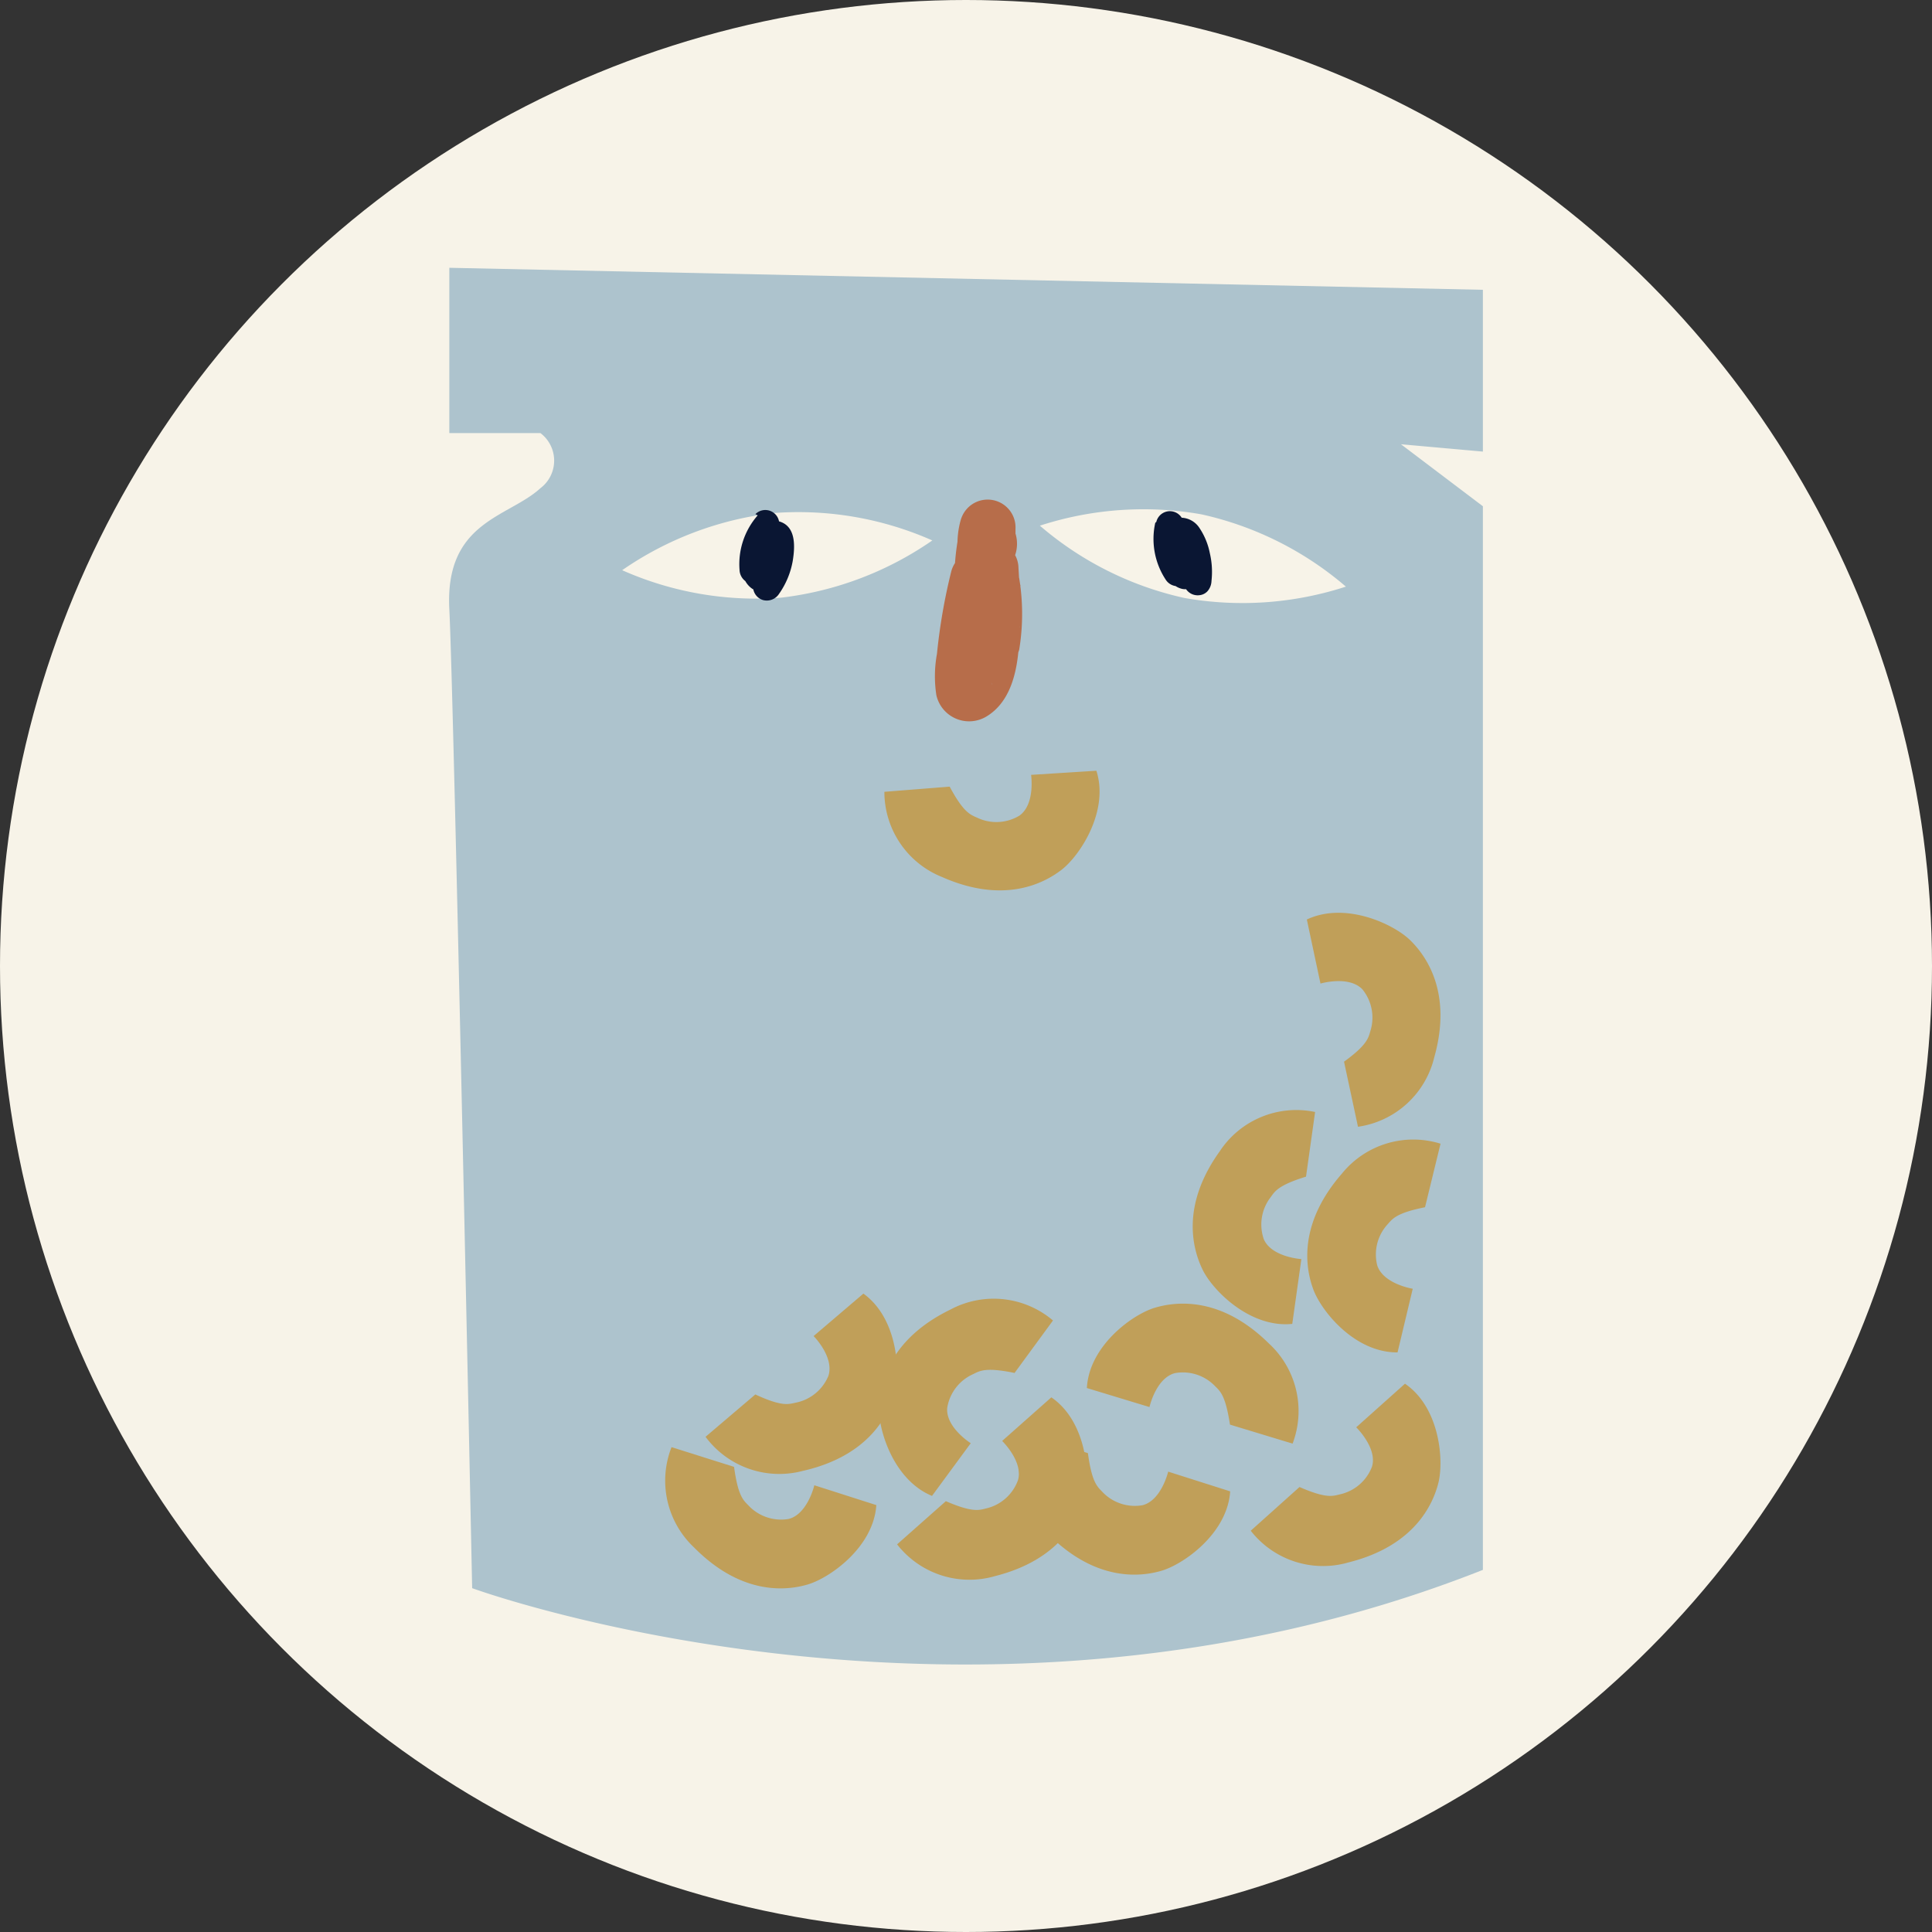 <svg xmlns="http://www.w3.org/2000/svg" viewBox="0 0 187 187"><rect x="0" y="0" width="187" height="187" fill="#333333" stroke="none"/><defs><style>.cls-1{fill:#f7f3e8;}.cls-2{fill:#adc3cd;}.cls-3{fill:#c09f59;}.cls-4{fill:#0a1633;}.cls-5{fill:#b76d4a;}</style></defs><g id="Layer_2" data-name="Layer 2"><g id="Layer_1-2" data-name="Layer 1"><circle class="cls-1" cx="93.5" cy="93.5" r="93.5"/><path class="cls-2" d="M43.49,25.92v16h8.82a3.34,3.34,0,0,1,0,5.33c-3.09,2.84-9.26,3.19-8.82,11.71s2.21,94.76,2.21,94.76,48.47,17.75,97.83-1.77V49l-7.93-6,7.93.71V28.05Z"/><path class="cls-3" d="M121.06,148.16a8.87,8.87,0,0,0,9.49,3.06c6.28-1.58,8.12-5.51,8.67-7.68s.15-7.3-3.23-9.61l-4.72,4.22s2.06,2,1.53,3.8a4.31,4.31,0,0,1-3.11,2.69c-.69.17-1.32.42-3.91-.71Z"/><path class="cls-3" d="M99.25,138.74a8.89,8.89,0,0,0,2.19,9.73c4.56,4.6,8.88,4.19,11,3.56s6.36-3.59,6.63-7.68l-6-1.91s-.65,2.78-2.48,3.25a4.32,4.32,0,0,1-3.91-1.31c-.49-.51-1-.92-1.38-3.73Z"/><path class="cls-3" d="M125.11,139.73a8.88,8.88,0,0,0-2.3-9.7c-4.61-4.55-8.93-4.09-11.07-3.44s-6.32,3.67-6.54,7.76l6.06,1.84s.62-2.79,2.45-3.28a4.31,4.31,0,0,1,3.91,1.27c.51.5,1,.91,1.43,3.71Z"/><path class="cls-3" d="M86.83,149.48a8.88,8.88,0,0,0,9.49,3.07c6.28-1.59,8.12-5.51,8.67-7.68s.15-7.31-3.23-9.62L97,139.47s2.06,2,1.53,3.8A4.31,4.31,0,0,1,95.46,146c-.69.17-1.32.42-3.91-.7Z"/><path class="cls-3" d="M65,140.07a8.87,8.87,0,0,0,2.19,9.72c4.56,4.61,8.88,4.2,11,3.57s6.36-3.59,6.63-7.68l-6-1.92s-.65,2.79-2.48,3.26a4.33,4.33,0,0,1-3.91-1.32c-.49-.5-1-.92-1.38-3.72Z"/><path class="cls-3" d="M101.92,127.81A8.87,8.87,0,0,0,92,126.75c-5.83,2.83-6.83,7.05-6.93,9.29s1.35,7.18,5.14,8.75l3.75-5.1s-2.42-1.52-2.28-3.4A4.32,4.32,0,0,1,94.2,133c.63-.31,1.2-.69,4-.11Z"/><path class="cls-3" d="M68.29,139.07a8.89,8.89,0,0,0,9.41,3.3c6.32-1.43,8.27-5.31,8.87-7.46s.33-7.3-3-9.7l-4.82,4.11s2,2,1.44,3.83A4.33,4.33,0,0,1,77,135.77c-.69.15-1.33.39-3.89-.8Z"/><path class="cls-3" d="M139.43,110.7a8.88,8.88,0,0,0-9.54,2.89c-4.26,4.88-3.55,9.16-2.76,11.25s4,6.09,8.14,6.06l1.47-6.16s-2.82-.45-3.43-2.24a4.32,4.32,0,0,1,1-4c.47-.53.85-1.1,3.62-1.65Z"/><path class="cls-3" d="M127.29,107.63a8.87,8.87,0,0,0-9.22,3.79c-3.78,5.26-2.65,9.45-1.67,11.47s4.6,5.67,8.68,5.25l.88-6.27s-2.86-.18-3.63-1.91a4.32,4.32,0,0,1,.65-4.07c.41-.57.73-1.17,3.43-2Z"/><path class="cls-3" d="M131.44,109.06a8.88,8.88,0,0,0,7.38-6.71c1.76-6.23-.73-9.79-2.33-11.35s-6.27-3.76-10-2l1.32,6.2s2.74-.81,4.06.56a4.34,4.34,0,0,1,.78,4c-.2.68-.29,1.36-2.56,3Z"/><path class="cls-1" d="M74.86,49.66a32,32,0,0,1,15.38,2.65A32.25,32.25,0,0,1,75.6,57.85a31.92,31.92,0,0,1-15.38-2.66A32.3,32.3,0,0,1,74.86,49.66Z"/><path class="cls-4" d="M73.34,49.88a7.16,7.16,0,0,0-1.76,5.27,1.42,1.42,0,0,0,.67,1.17,1.37,1.37,0,0,0,1.36,0,3.62,3.62,0,0,0,1.3-1.47c.11-.19.26-.39.36-.59-.13.26-.16.19,0,.07s.19-.16,0,0,0,0,0,0c.19-.12-.32.11-.08,0L73.5,52.69c-.27,1.36-.47,2.73-.61,4.1a1.35,1.35,0,0,0,1,1.3,1.41,1.41,0,0,0,1.52-.62,7.89,7.89,0,0,0,1.32-3.18c.22-1.36.35-3.37-1.34-3.83a2.21,2.21,0,0,0-2.2.7,4.41,4.41,0,0,0-.85,1.91A12,12,0,0,0,71.91,55a2.48,2.48,0,0,0,.08.9A2.16,2.16,0,0,0,72.83,57a1.35,1.35,0,0,0,1,.14,1.43,1.43,0,0,0,.81-.62,1.4,1.4,0,0,0-.49-1.85c.31.36.41.46.31.3s0,0,.07.15,0,.21,0,0-.07.3,0,0l0-.2c.1-.43.22-.85.33-1.28.06-.2.12-.4.17-.6s-.09.14,0,0a.54.54,0,0,1,.07-.13c.06-.1.07-.11,0,0s-.06.08,0,0l-.14.11c.22-.16-.25.08,0,0a.76.76,0,0,1-.92-.48c.09.24,0-.29,0,0,0,.08,0,.16,0,.24s0,.36,0,.54a1.45,1.45,0,0,1,0,.3c0-.18,0-.21,0-.11a.77.77,0,0,1,0,.15c0,.2-.08.39-.13.59s-.11.35-.17.52a.7.7,0,0,1-.09.24c.18-.28,0,0,0,0a7.32,7.32,0,0,1-.62,1l2.52.68c0-.3.06-.61.1-.91l0-.23c0,.17,0,.18,0,0l.06-.45c.09-.61.2-1.21.32-1.81a1.4,1.4,0,0,0-.35-1.31,1.35,1.35,0,0,0-1.31-.35,2.91,2.91,0,0,0-1.69,1.43c-.13.23-.24.46-.38.68l-.1.14c-.08.13.22-.24.07-.09a.67.67,0,0,0-.15.14c0-.09.28-.18.06-.06l2,1.16a5.57,5.57,0,0,1,0-1.08s0-.09,0-.14c0,.19,0,.23,0,.13a2,2,0,0,1,0-.24,5.54,5.54,0,0,1,.14-.55l.09-.27s.11-.3,0-.1,0-.06,0-.1a2.1,2.1,0,0,1,.13-.26c.09-.17.19-.33.29-.49a1,1,0,0,1,.17-.23l-.09.12.12-.15a1.35,1.35,0,0,0-1.91-1.91Z"/><path class="cls-1" d="M116.27,49.78a32.06,32.06,0,0,1,14,7,32.34,32.34,0,0,1-15.62,1.1,32,32,0,0,1-14-7A32.42,32.42,0,0,1,116.27,49.78Z"/><path class="cls-4" d="M111.82,50.6a7.17,7.17,0,0,0,1,5.49,1.37,1.37,0,0,0,2.33,0,3.71,3.71,0,0,0,.44-1.93V53.8s0-.11,0-.17c0-.25,0,.09,0,.13a.65.65,0,0,1,0-.19c0-.06.09-.25,0,0s0,0,0,0-.26.28,0,.08l-2.26-.6c.37,1.21.8,2.39,1.28,3.56a1.36,1.36,0,0,0,1.48,1,1.22,1.22,0,0,0,.77-.37,1.57,1.57,0,0,0,.4-1,7.91,7.91,0,0,0-.16-2.7,6.68,6.68,0,0,0-1-2.43,2.17,2.17,0,0,0-1.75-1,2.1,2.1,0,0,0-1.75,1c-.64,1-.25,2.19,0,3.26a7.5,7.5,0,0,0,.46,1.51A2,2,0,0,0,114.42,57a1.51,1.51,0,0,0,1-.14,1.35,1.35,0,0,0-.33-2.46.27.27,0,0,1-.12,0,.73.73,0,0,1,.3.16c.1.08.11.09,0,0l.09.12c-.07-.14,0-.22,0,.07,0-.07,0-.13-.07-.2-.12-.39-.2-.79-.29-1.19,0-.22-.11-.45-.16-.68l0-.14c0-.1,0-.06,0,.12a.94.94,0,0,1,0-.29c0,.2,0,.22,0,.07s0-.1,0,.1c.1-.21-.21.2,0,0a.54.54,0,0,1-.24.16h0a.78.78,0,0,1-.68-.08c.09,0,.09,0,0,0s-.11-.07,0,0c-.12-.17-.15-.2-.06-.09l.12.21c.1.17.19.35.27.52s-.07-.21,0,0l.09.25c.06.19.11.38.16.57,0,0,.12.57.11.57,0-.21,0-.24,0-.09v.09l0,.32a7.12,7.12,0,0,1,0,1.22l2.65-.36c-.48-1.16-.91-2.35-1.28-3.56a1.36,1.36,0,0,0-2.25-.59,2.85,2.85,0,0,0-.78,2.08c0,.26,0,.52,0,.78,0,.06,0,.27,0,0s0,0,0,0,0,.17-.06.19l.08-.2-.06.12h2.33a4,4,0,0,1-.29-.47c0-.09-.1-.18-.14-.27s-.09-.34,0,0c-.09-.35-.23-.68-.3-1,0-.09,0-.17-.05-.26s0-.06,0,.14c0-.05,0-.11,0-.17a3,3,0,0,1,0-.52c0-.17,0-.34,0-.52s0,.28,0,0l.06-.34a1.35,1.35,0,1,0-2.6-.72Z"/><path class="cls-3" d="M85.6,76.64a8.88,8.88,0,0,0,5.59,8.25c5.93,2.62,9.8.66,11.57-.71s4.61-5.68,3.36-9.58L99.8,75s.42,2.83-1.12,3.94a4.31,4.31,0,0,1-4.11.2c-.65-.29-1.3-.48-2.65-3Z"/><path class="cls-5" d="M98.27,51.81v-.58H92.88v.83a2.7,2.7,0,1,0,5.39,0l0-1.05A2.7,2.7,0,0,0,93,50.29a8.57,8.57,0,0,0-.3,3,2.73,2.73,0,0,0,4,2.33,3.44,3.44,0,0,0,.69-5.46,2.8,2.8,0,0,0-2.63-.69,2.66,2.66,0,0,0-1.88,1.88,23,23,0,0,0-.5,4.68,2.7,2.7,0,0,0,5.3.72,10.52,10.52,0,0,0,.32-3.4,2.7,2.7,0,1,0-5.39,0v4.11A2.7,2.7,0,0,0,98,58.2a8,8,0,0,0,.3-3.18,2.7,2.7,0,1,0-5.39,0,41.4,41.4,0,0,0,.54,7.86,2.7,2.7,0,0,0,5.2,0,21.42,21.42,0,0,0,0-6.92,2.68,2.68,0,0,0-3-1.94,2.73,2.73,0,0,0-2.33,2.65q-.24,3.11-.65,6.19h5.39a21,21,0,0,0-.3-4.75,2.68,2.68,0,0,0-3-1.94,2.74,2.74,0,0,0-2.34,2.65c0,.35-.06.69-.09,1s0,.34,0,0c0,.18,0,.35-.08.52q-.16,1-.42,2l5.2,1.43a22.91,22.91,0,0,0,.26-5.36A2.73,2.73,0,0,0,95,55.89a2.68,2.68,0,0,0-3,1.94,41.51,41.51,0,0,0-.67,5.88,2.7,2.7,0,0,0,5.3.72A35.12,35.12,0,0,0,97.42,56a2.7,2.7,0,0,0-2.34-2.65,2.67,2.67,0,0,0-3,1.93,56.08,56.08,0,0,0-1.39,8,12.06,12.06,0,0,0-.06,4,3.25,3.25,0,0,0,4.8,2.1c2.35-1.38,3-4.28,3.18-6.79A61.19,61.19,0,0,0,98.58,55a2.7,2.7,0,0,0-5.3-.71l-.22.74a2.7,2.7,0,1,0,5.2,1.43l.22-.74L93.18,55c.15,2.31.2,4.63.12,6.94,0,.44,0,.87-.08,1.31,0,.67.13-.58,0,.08,0,.22-.09.45-.15.67a2.07,2.07,0,0,1-.21.65l.12-.3-.18.33c-.23.49.34-.28,0,.06l-.27.26a1.81,1.81,0,0,1,1.2-.49l1.36.37a1.88,1.88,0,0,1,.75.86,1,1,0,0,1,.14.56,2.48,2.48,0,0,1,0-.54c0-.47.06-.94.1-1.41s.07-.85.11-1.28l.09-.76c0-.07.1-.74,0-.41s.06-.42.06-.4c0-.21.07-.42.1-.63.08-.47.16-.93.25-1.39.18-.93.39-1.84.62-2.76L92,56a31.31,31.31,0,0,1-.09,3.75q0,.45-.09.9l-.06.51c0-.25,0-.27,0-.07-.12.63-.22,1.27-.35,1.9l5.3.72c0-.82.08-1.64.17-2.46l.06-.52c0-.2,0-.17,0,.07l0-.26c.07-.43.14-.85.22-1.28l-5.29-.72a20.14,20.14,0,0,1,.06,2.2c0,.34,0,.69,0,1,0,.17,0,.34,0,.52,0,.46.1-.63,0,.18a2.77,2.77,0,0,0,1.89,3.31,2.73,2.73,0,0,0,3.31-1.88,31.2,31.2,0,0,0,.79-5.08l-5.3.72c0,.32,0,.33,0,0,0,.17,0,.34.05.51s0,.59.06.88a17.18,17.18,0,0,1,0,1.9,2.72,2.72,0,0,0,2.7,2.7,2.77,2.77,0,0,0,2.69-2.7c.28-2.06.49-4.12.65-6.19l-5.3.72c.13.78,0-.31,0,.15l.06.62c0,.42.05.84.05,1.26s0,.75,0,1.12c0,.21,0,.42,0,.63,0,.59.07-.38,0,.27h5.2c0-.17,0-.35-.08-.52s0-.35,0-.17-.06-.47-.07-.56c-.06-.58-.1-1.15-.14-1.72-.07-1.15-.07-2.3,0-3.45H92.87c0,.37,0,.74,0,1.12s.11-.33,0,0-.09.4-.15.6l5.3.72V53.37H92.66a10.1,10.1,0,0,1,0,1.23c0,.25,0,.28,0,0-.05.25-.09.49-.16.73l5.3.71c0-.62,0-1.25.08-1.87,0-.12,0-.25,0-.37,0,.3,0,.3,0,0s.11-.66.18-1L93.62,54A2,2,0,0,1,94,51l4.06,2.33c0-.35,0-.69,0-1s-.1.38,0,0c0-.19.09-.38.14-.57L92.9,51l0,1.05h5.39v-.83a2.7,2.7,0,1,0-5.39,0v.58a2.7,2.7,0,1,0,5.39,0Z"/></g></g></svg>